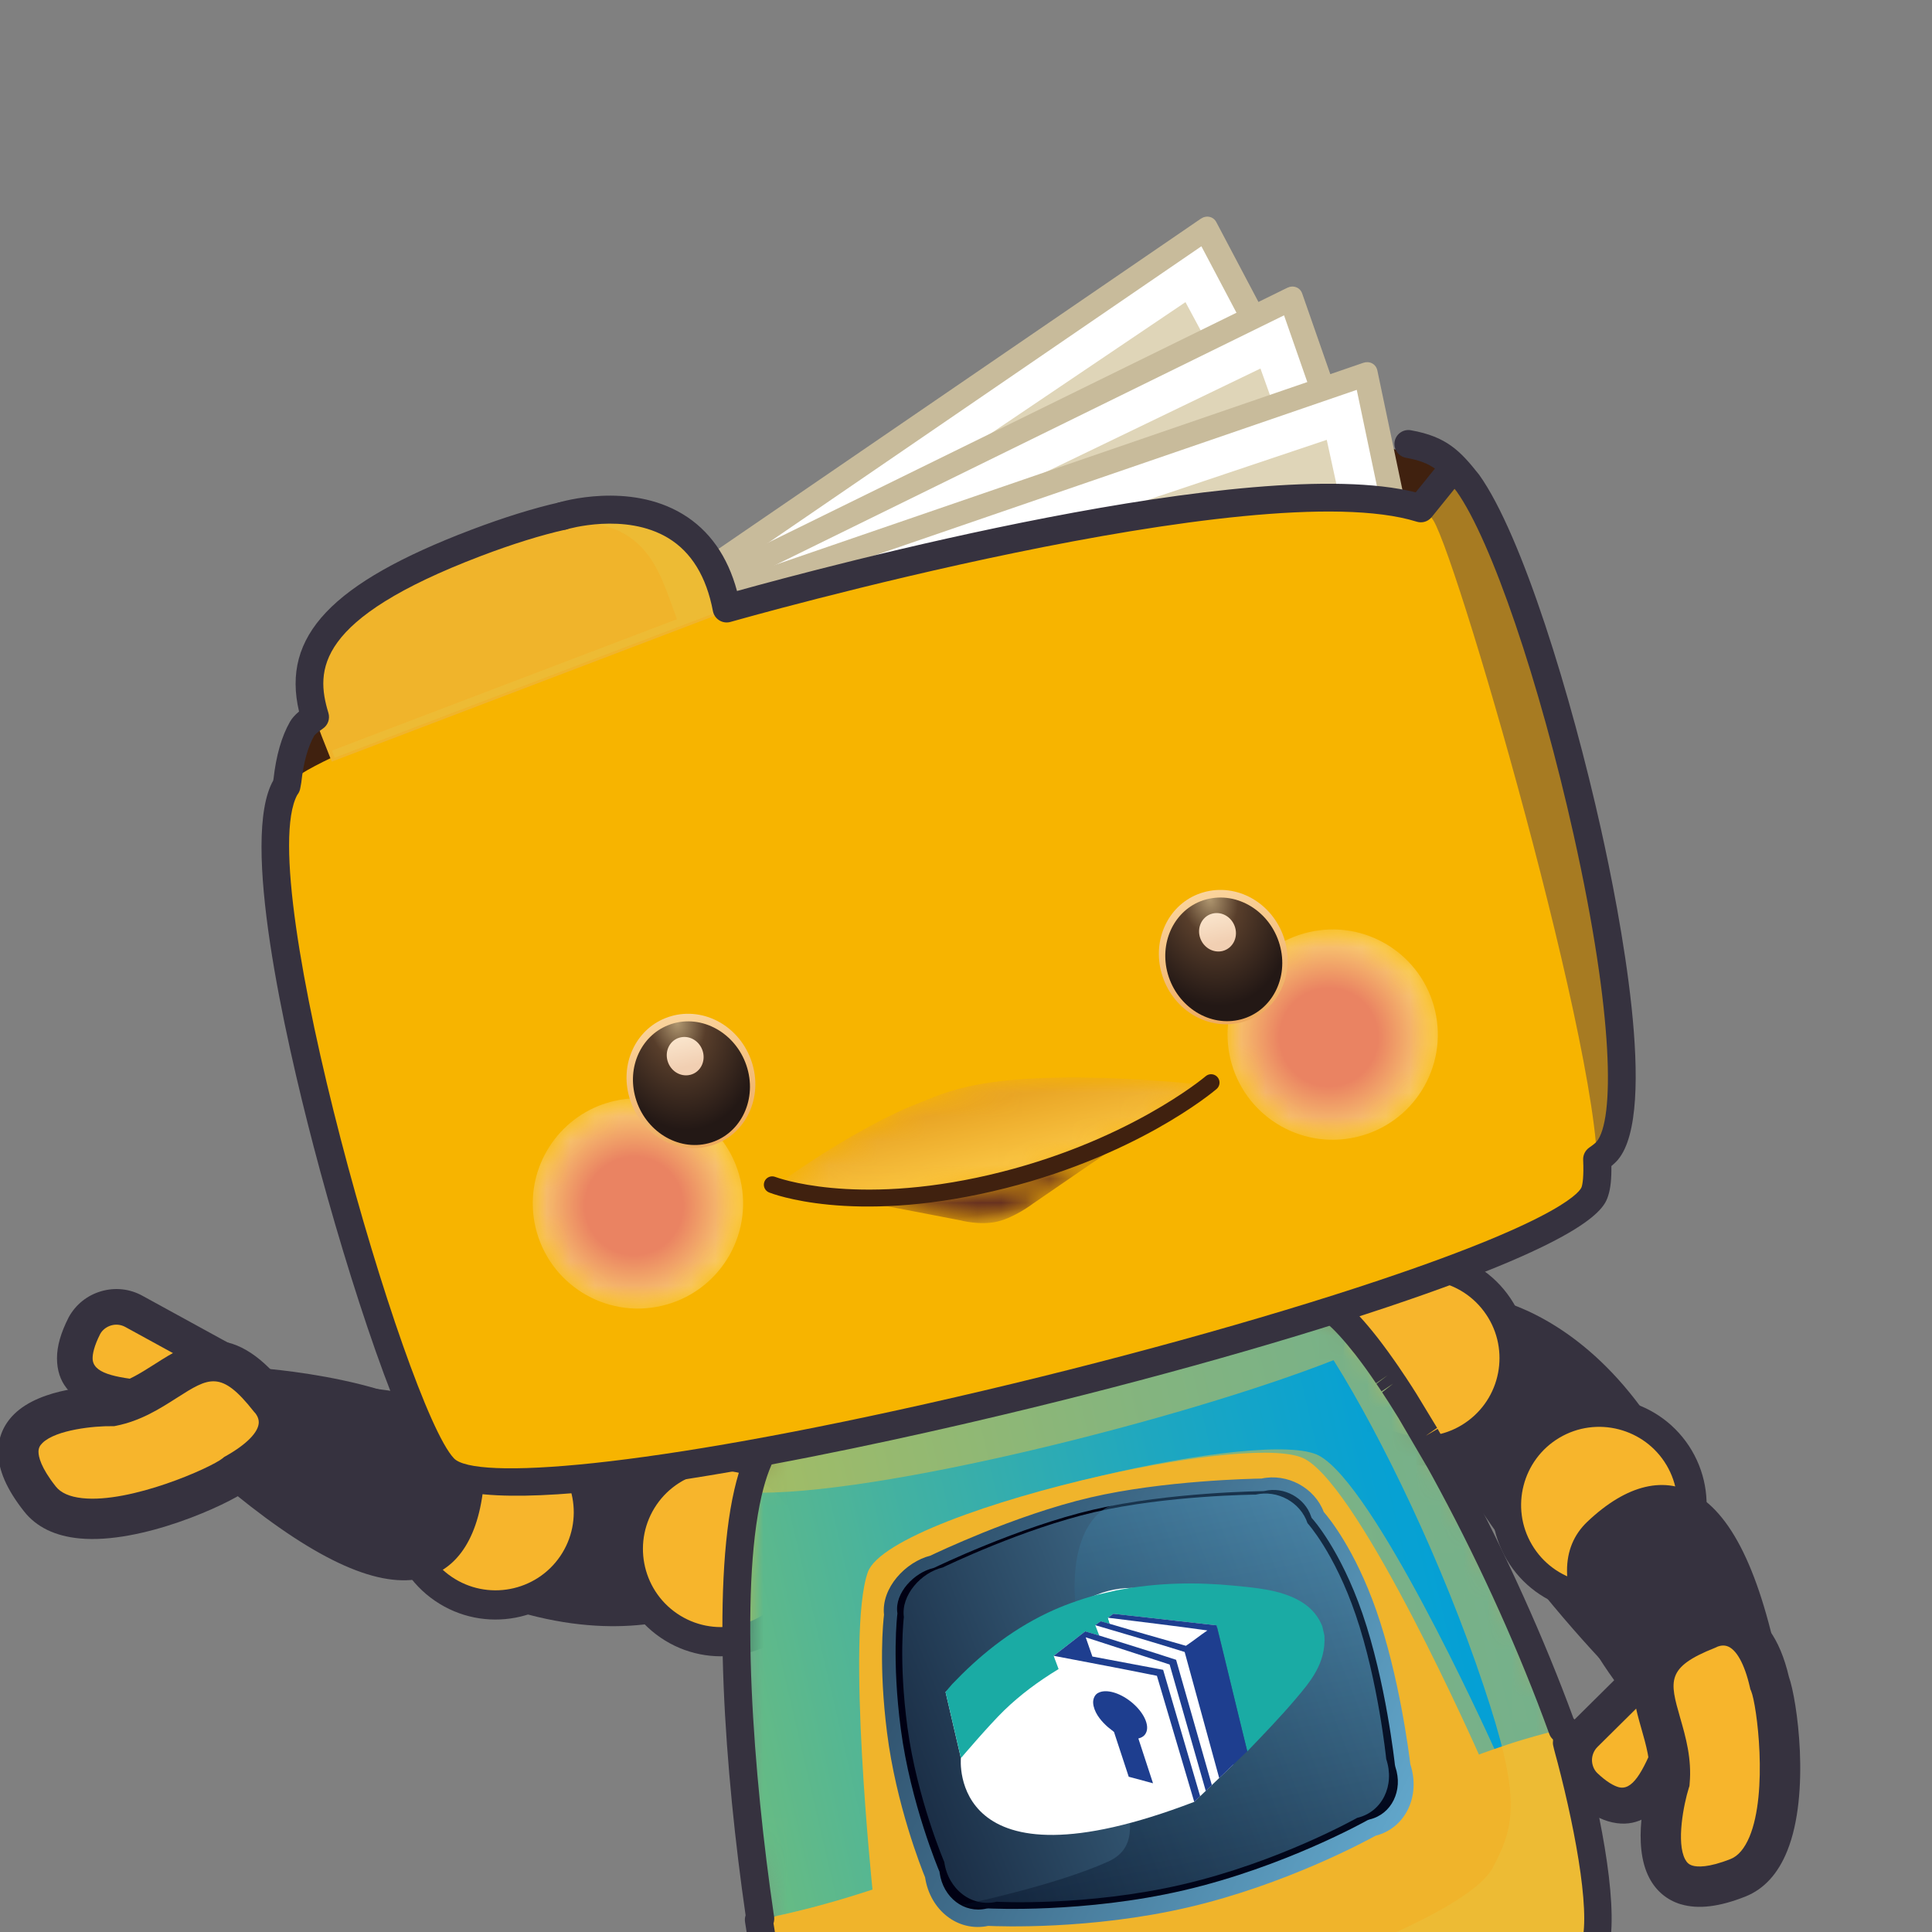 <?xml version="1.0" encoding="utf-8"?>
<!-- Generator: Adobe Illustrator 15.1.0, SVG Export Plug-In . SVG Version: 6.00 Build 0)  -->
<!DOCTYPE svg PUBLIC "-//W3C//DTD SVG 1.1//EN" "http://www.w3.org/Graphics/SVG/1.1/DTD/svg11.dtd">
<svg version="1.1" id="圖層_1" xmlns="http://www.w3.org/2000/svg" xmlns:xlink="http://www.w3.org/1999/xlink" x="0px" y="0px"
	 width="80px" height="80px" viewBox="0 0 80 80" enable-background="new 0 0 80 80" xml:space="preserve">
<rect x="0" y="0" width="80" height="80" fill="#808080" stroke="none"/>
<title>w_sublist_hobear_bg</title>
<g>
	<g>
		<path fill="#36323F" d="M29.914,65.598c0,0-6.898,4.836-18.418-5.656l2.279-2.017c0,0,10.374,0.772,17.463,5.115L29.914,65.598z"
			/>
		<path fill="#36323F" d="M13.566,57.303l0.253,0.021c0.429,0.031,10.603,0.83,17.734,5.202l0.481,0.293l-1.654,3.189l-0.119,0.085
			c-0.298,0.208-7.43,4.99-19.174-5.704l-0.497-0.453L13.566,57.303z M30.438,63.268c-6.246-3.609-14.883-4.568-16.457-4.718
			l-1.577,1.396c5.524,4.869,9.852,6.039,12.54,6.151c2.518,0.103,4.089-0.683,4.509-0.925L30.438,63.268z"/>
		<path fill="#F7B52C" d="M27.692,67.311c-1.75-1.196-2.202-3.588-1.006-5.341c1.197-1.75,3.588-2.201,5.341-1.005
			c1.752,1.196,2.201,3.587,1.004,5.34C31.835,68.056,29.443,68.506,27.692,67.311"/>
		<path fill="#36323F" d="M26.189,61.631c1.384-2.025,4.155-2.548,6.177-1.164c2.025,1.381,2.548,4.154,1.165,6.179
			c-1.383,2.025-4.154,2.548-6.178,1.164C25.327,66.427,24.806,63.654,26.189,61.631 M32.532,65.964
			c1.007-1.475,0.626-3.493-0.847-4.499c-1.474-1.009-3.493-0.628-4.5,0.847c-1.006,1.476-0.627,3.492,0.849,4.5
			C29.507,67.818,31.526,67.438,32.532,65.964"/>
		<path fill="#F7B52C" d="M18.354,65.788c-1.751-1.195-2.202-3.586-1.004-5.34c1.196-1.751,3.586-2.203,5.337-1.004
			c1.753,1.196,2.204,3.586,1.006,5.339C22.498,66.535,20.106,66.986,18.354,65.788"/>
		<path fill="#36323F" d="M16.85,60.108c1.384-2.025,4.155-2.547,6.179-1.165c2.025,1.383,2.547,4.156,1.164,6.182
			c-1.383,2.024-4.154,2.547-6.179,1.163C15.989,64.905,15.467,62.133,16.85,60.108 M23.195,64.442
			c1.007-1.475,0.626-3.493-0.847-4.5c-1.474-1.008-3.493-0.627-4.5,0.848c-1.005,1.475-0.626,3.493,0.848,4.499
			C20.171,66.296,22.188,65.915,23.195,64.442"/>
		<path fill="#36323F" d="M9.417,60.913l0.964-3.758c0,0,9.536,0.555,9.103,4.415C19.047,65.43,16.396,66.81,9.417,60.913"/>
		<path fill="#36323F" d="M10.413,56.625c0.278,0.017,6.837,0.425,8.937,2.915c0.525,0.622,0.749,1.325,0.662,2.09
			c-0.254,2.265-1.243,3.562-2.814,3.775c-1.905,0.26-4.562-1.078-8.124-4.085l-0.255-0.216l1.156-4.507L10.413,56.625z
			 M10.014,60.721c3.912,3.252,5.984,3.776,7.041,3.632c1.09-0.147,1.706-1.111,1.901-2.843c0.053-0.467-0.084-0.889-0.418-1.284
			c-1.388-1.649-5.717-2.335-7.752-2.51L10.014,60.721"/>
		<path fill="#F7B52C" d="M5.545,54.301c-0.731-0.401-1.65-0.134-2.053,0.6c-1.754,3.448,2.866,2.778,3.598,3.181l1.549,1.363
			c0.731,0.401,1.649,0.133,2.051-0.599c0.4-0.731,0.133-1.65-0.599-2.052L5.545,54.301z"/>
		<path fill="#36323F" d="M2.36,56.239c0-0.499,0.156-1.048,0.485-1.694c0.289-0.527,0.766-0.909,1.343-1.077
			c0.577-0.169,1.185-0.104,1.712,0.188l4.547,2.492c0.721,0.396,1.17,1.152,1.169,1.976c0,0.376-0.096,0.747-0.278,1.077
			c-0.596,1.087-1.966,1.487-3.055,0.892l-0.071-0.04l-1.505-1.325c-0.15-0.031-0.463-0.061-0.7-0.082
			C4.731,58.526,2.357,58.307,2.36,56.239 M9.055,58.828c0.363,0.159,0.794,0.016,0.989-0.337c0.201-0.367,0.055-0.853-0.308-1.051
			l-4.546-2.492c-0.182-0.1-0.391-0.123-0.589-0.065c-0.2,0.06-0.363,0.191-0.451,0.352c-0.26,0.511-0.315,0.83-0.315,1.008
			c0,0.601,0.845,0.797,2.307,0.932c0.579,0.055,0.998,0.094,1.302,0.26l0.071,0.039L9.055,58.828"/>
		<path fill="#F7B52C" d="M9.763,61.019C9.102,61.59,3.336,64.2,1.654,62.071c-3.139-3.974,2.991-3.852,2.991-3.852
			c2.683-0.538,3.824-3.722,6.516-0.294C11.161,57.926,12.665,59.386,9.763,61.019"/>
		<path fill="#36323F" d="M-0.076,60.111c0.001-0.594,0.231-1.132,0.666-1.558c1.126-1.103,3.408-1.171,3.971-1.17
			c0.682-0.154,1.279-0.537,1.858-0.905c1.382-0.882,3.098-1.977,5.375,0.9c0.16,0.175,0.593,0.723,0.592,1.515
			c-0.002,1.057-0.729,2.005-2.16,2.823c-0.813,0.594-4.374,2.229-6.93,1.987c-1.017-0.096-1.789-0.472-2.298-1.117
			C0.275,61.671-0.077,60.86-0.076,60.111L-0.076,60.111 M10.715,58.892c0-0.208-0.138-0.365-0.137-0.367v0.001l-0.074-0.085
			c-1.354-1.723-1.854-1.405-3.187-0.555C6.62,58.331,5.83,58.835,4.81,59.038l-0.09,0.018l-0.09-0.001
			c-0.694-0.013-2.309,0.142-2.871,0.695c-0.116,0.111-0.164,0.218-0.165,0.364c0,0.2,0.092,0.65,0.716,1.438
			c0.208,0.265,0.575,0.427,1.092,0.483c2.007,0.221,5.338-1.262,5.814-1.649l0.064-0.054l0.073-0.041
			C10.217,59.804,10.714,59.295,10.715,58.892"/>
	</g>
	<g>
		<path fill="#36323F" d="M60.875,54.204c0,0,8.405,0.54,10.829,15.934l-3.038,0.146c0,0-7.612-7.092-10.425-14.914L60.875,54.204z"
			/>
		<path fill="#36323F" d="M68.438,70.901l-0.186-0.177c-0.316-0.292-7.753-7.278-10.581-15.149l-0.191-0.528l3.284-1.457l0.147,0.01
			c0.363,0.022,8.918,0.756,11.391,16.444l0.104,0.666L68.438,70.901z M59.008,55.693c2.613,6.725,8.752,12.873,9.887,13.974
			l2.104-0.102c-1.266-7.254-3.91-10.874-5.938-12.642c-1.898-1.657-3.617-2.026-4.094-2.101L59.008,55.693z"/>
		<path fill="#F7B52C" d="M61.933,53.936c1.268,1.7,0.92,4.109-0.776,5.379c-1.7,1.271-4.108,0.922-5.38-0.777
			c-1.271-1.699-0.921-4.106,0.778-5.377C58.252,51.89,60.66,52.238,61.933,53.936"/>
		<path fill="#36323F" d="M61.517,59.798c-1.965,1.469-4.755,1.065-6.222-0.898c-1.469-1.963-1.067-4.755,0.897-6.223
			c1.963-1.469,4.755-1.066,6.222,0.898C63.885,55.539,63.48,58.331,61.517,59.798 M56.918,53.645
			c-1.431,1.067-1.724,3.102-0.656,4.53c1.069,1.431,3.104,1.725,4.531,0.655c1.431-1.07,1.724-3.103,0.652-4.532
			C60.38,52.869,58.346,52.575,56.918,53.645"/>
		<path fill="#F7B52C" d="M69.529,60.365c1.081,1.825,0.475,4.182-1.353,5.262c-1.826,1.078-4.184,0.475-5.26-1.354
			c-1.081-1.826-0.477-4.183,1.353-5.262C66.094,57.932,68.452,58.537,69.529,60.365"/>
		<path fill="#36323F" d="M68.484,66.146c-2.111,1.248-4.842,0.546-6.092-1.564c-1.245-2.112-0.543-4.844,1.567-6.091
			c2.111-1.247,4.842-0.546,6.092,1.566C71.297,62.168,70.595,64.899,68.484,66.146 M64.576,59.531
			c-1.537,0.908-2.05,2.899-1.14,4.435c0.907,1.537,2.896,2.05,4.432,1.143c1.539-0.911,2.049-2.899,1.142-4.437
			C68.101,59.136,66.11,58.624,64.576,59.531"/>
		<path fill="#36323F" d="M73.377,70.38l-3.155,2.256c0,0-6.948-6.556-4.133-9.233C68.904,60.727,71.822,61.376,73.377,70.38"/>
		<path fill="#36323F" d="M69.855,73.022c-0.202-0.191-4.963-4.722-4.968-7.979c-0.002-0.815,0.28-1.495,0.835-2.025
			c1.651-1.569,3.244-1.928,4.584-1.082c1.626,1.026,2.8,3.76,3.594,8.354l0.057,0.328l-3.783,2.706L69.855,73.022z M72.796,70.143
			c-0.904-5.007-2.157-6.739-3.057-7.31c-0.931-0.588-2.021-0.245-3.284,0.957c-0.341,0.322-0.506,0.733-0.505,1.251
			c0.001,2.154,2.876,5.465,4.322,6.906L72.796,70.143"/>
		<path fill="#F7B52C" d="M65.631,71.808c-0.594,0.588-0.596,1.545-0.008,2.138c2.805,2.665,3.478-1.954,4.073-2.543l1.748-1.096
			c0.594-0.585,0.598-1.542,0.01-2.137c-0.585-0.594-1.543-0.597-2.137-0.011L65.631,71.808z"/>
		<path fill="#36323F" d="M66.583,75.414c-0.478-0.145-0.96-0.449-1.487-0.949c-0.421-0.425-0.651-0.994-0.648-1.593
			c0.002-0.604,0.238-1.165,0.667-1.588l3.684-3.649c0.586-0.578,1.438-0.794,2.228-0.558c0.36,0.108,0.689,0.306,0.954,0.572
			c0.871,0.882,0.865,2.309-0.016,3.182l-0.061,0.059l-1.695,1.065c-0.076,0.134-0.192,0.427-0.28,0.646
			C69.449,73.792,68.565,76.005,66.583,75.414 M70.972,69.732c0.257-0.303,0.241-0.757-0.039-1.043
			c-0.298-0.298-0.803-0.296-1.097-0.005l-3.683,3.648c-0.148,0.146-0.229,0.339-0.233,0.545c0.001,0.207,0.082,0.402,0.21,0.532
			c0.414,0.396,0.706,0.537,0.877,0.589c0.575,0.172,1.002-0.583,1.551-1.947c0.217-0.539,0.372-0.929,0.618-1.173l0.06-0.057
			L70.972,69.732"/>
		<path fill="#F7B52C" d="M73.272,69.678c0.359,0.796,1.22,7.068-1.3,8.072c-4.704,1.877-2.84-3.965-2.84-3.965
			c0.25-2.724-2.479-4.725,1.572-6.328C70.705,67.457,72.534,66.431,73.272,69.678"/>
		<path fill="#36323F" d="M69.6,78.852c-0.567-0.171-1.019-0.545-1.302-1.083c-0.737-1.393-0.152-3.599,0.009-4.139
			c0.046-0.697-0.149-1.379-0.338-2.041c-0.449-1.573-1.015-3.531,2.396-4.895c0.211-0.104,0.858-0.364,1.619-0.135
			c1.012,0.302,1.714,1.27,2.091,2.875c0.338,0.945,0.894,4.825-0.069,7.207c-0.381,0.948-0.961,1.58-1.724,1.887
			c-1.083,0.431-1.962,0.538-2.68,0.323H69.6 M71.504,68.159c-0.198-0.061-0.389,0.028-0.391,0.028h0.002l-0.103,0.047
			c-2.037,0.806-1.875,1.375-1.44,2.895c0.23,0.797,0.487,1.698,0.392,2.732l-0.007,0.093l-0.028,0.085
			c-0.208,0.662-0.524,2.254-0.152,2.951c0.076,0.143,0.162,0.217,0.303,0.26c0.192,0.058,0.65,0.097,1.584-0.274
			c0.312-0.125,0.571-0.432,0.775-0.911c0.781-1.859,0.309-5.476,0.072-6.043l-0.033-0.076l-0.019-0.083
			C72.238,68.896,71.891,68.275,71.504,68.159"/>
	</g>
	<g>
		<defs>
			<path id="SVGID_1_" d="M32.059,59.444c-0.104,0.112-0.196,0.23-0.27,0.345c-0.333,0.5-0.589,1.181-0.781,2.014
				c-0.874,3.767-0.46,11.032,0.507,17.588c0.002,0.018,0.007,0.025,0.008,0.043c0.694,4.651,1.594,5.339,2.437,6.871
				c1.023,1.863,5.902,1.78,11.592,0.729c0.382-0.07,0.766-0.144,1.149-0.228c1.632-0.331,3.297-0.732,4.934-1.181
				c6.762-1.851,13.4-3.031,14.254-4.756l0.005-0.007c0.934-1.892-0.367-6.365-1.161-9.293l-0.007-0.017
				c-0.052-0.152-0.112-0.302-0.174-0.459c-2.286-6.164-5.668-12.44-7.935-15.358c-0.48-0.615-0.922-1.101-1.308-1.418
				c-0.26-0.216-0.612-0.387-1.035-0.513c-3.379-1.024-11.874,0.576-17.479,2.841C34.635,57.517,32.904,58.487,32.059,59.444"/>
		</defs>
		<clipPath id="SVGID_2_">
			<use xlink:href="#SVGID_1_"  overflow="visible"/>
		</clipPath>
		<defs>
			<filter id="Adobe_OpacityMaskFilter" filterUnits="userSpaceOnUse" x="22.107" y="47.8" width="47.382" height="46.27">
				<feColorMatrix  type="matrix" values="1 0 0 0 0  0 1 0 0 0  0 0 1 0 0  0 0 0 1 0"/>
			</filter>
		</defs>
		<mask maskUnits="userSpaceOnUse" x="22.107" y="47.8" width="47.382" height="46.27" id="SVGID_3_">
			<g filter="url(#Adobe_OpacityMaskFilter)">
				
					<linearGradient id="SVGID_4_" gradientUnits="userSpaceOnUse" x1="-578.472" y1="455.08" x2="-577.745" y2="455.08" gradientTransform="matrix(45.926 -10.684 -10.684 -45.926 31459.623 14794.092)">
					<stop  offset="0" style="stop-color:#FFFFFF"/>
					<stop  offset="0.005" style="stop-color:#FFFFFF"/>
					<stop  offset="1" style="stop-color:#F7F7F7"/>
				</linearGradient>
				<polygon clip-path="url(#SVGID_2_)" fill="url(#SVGID_4_)" points="22.107,56.808 60.82,47.8 69.489,85.063 30.775,94.069 				
					"/>
			</g>
		</mask>
		
			<linearGradient id="SVGID_5_" gradientUnits="userSpaceOnUse" x1="-578.472" y1="455.08" x2="-577.745" y2="455.08" gradientTransform="matrix(45.926 -10.684 -10.684 -45.926 31459.623 14794.092)">
			<stop  offset="0" style="stop-color:#69BC82"/>
			<stop  offset="0.005" style="stop-color:#69BC82"/>
			<stop  offset="0.284" style="stop-color:#42B1A2"/>
			<stop  offset="0.591" style="stop-color:#1EA7C0"/>
			<stop  offset="0.84" style="stop-color:#08A1D2"/>
			<stop  offset="1" style="stop-color:#009FD9"/>
		</linearGradient>
		<polygon clip-path="url(#SVGID_2_)" mask="url(#SVGID_3_)" fill="url(#SVGID_5_)" points="22.107,56.808 60.82,47.8 
			69.489,85.063 30.775,94.069 		"/>
	</g>
	<g opacity="0.5">
		<g>
			<defs>
				<polygon id="SVGID_6_" points="37.22,93.722 68.538,81.078 58.238,55.422 26.918,68.065 				"/>
			</defs>
			<clipPath id="SVGID_7_">
				<use xlink:href="#SVGID_6_"  overflow="visible"/>
			</clipPath>
			<path clip-path="url(#SVGID_7_)" fill="#EAC23D" d="M64.767,71.596c0.06,0.156,0.118,0.31,0.174,0.463l0.005,0.018
				c0.413,1.129-0.234-0.611,0.061,0.401c0.03,0.12,0.064,0.243,0.099,0.365c0.758,2.898,1.522,6.771,0.872,8.077
				c-0.856,1.736-7.528,2.923-14.318,4.781c-0.89,0.24-1.787,0.471-2.681,0.678c-0.507,0.125-1.012,0.235-1.517,0.339
				c-0.394,0.078-0.777,0.153-1.157,0.228C40.583,88,35.677,88.086,34.633,86.218c-0.852-1.531-1.765-2.217-2.489-6.873
				l-0.001-0.016c0.257-0.051,0.517-0.104,0.776-0.166c1.968-0.43,3.884-1.079,3.884-1.079s-1.176-10.596-0.279-13.127
				c0.457-1.271,4.786-2.838,9.09-3.852c3.928-0.933,7.914-1.427,9.014-0.825c2.273,1.246,6.789,11.119,7.253,12.14
				c0.024,0.052,0.035,0.075,0.035,0.075S63.149,72.009,64.767,71.596"/>
		</g>
	</g>
	<path fill="#F0B42B" d="M64.807,71.574l0.007,0.014c0.475,1.303-0.122-0.261,0.192,0.889c0.03,0.122,0.064,0.244,0.099,0.366
		c0.758,2.897,1.522,6.771,0.872,8.077c-0.856,1.735-7.528,2.924-14.318,4.781c-0.89,0.24-1.787,0.471-2.681,0.678
		c-0.761,0.19-1.52,0.359-2.275,0.516c-0.388,0.076-0.77,0.151-1.157,0.228c-5.713,1.051-10.617,1.139-11.641-0.734
		c-0.846-1.533-1.748-2.234-2.44-6.902c0.225-0.042,0.449-0.088,0.68-0.141c0.261-0.055,0.52-0.117,0.775-0.182
		c1.708-0.413,3.208-0.923,3.208-0.923s-1.103-10.61-0.191-13.146c0.482-1.329,5.193-2.979,9.679-3.988
		c3.728-0.843,7.385-1.263,8.428-0.688c2.366,1.311,7.196,12.235,7.196,12.235s0.233-0.093,0.643-0.233
		C62.529,72.191,63.606,71.848,64.807,71.574"/>
	<g opacity="0.5">
		<g>
			<defs>
				<polygon id="SVGID_8_" points="36.875,93.771 68.527,80.992 55.983,49.784 24.333,62.562 				"/>
			</defs>
			<clipPath id="SVGID_9_">
				<use xlink:href="#SVGID_8_"  overflow="visible"/>
			</clipPath>
			<path clip-path="url(#SVGID_9_)" fill="#EAC23D" d="M56.617,55.735c-0.482-0.615-0.924-1.1-1.308-1.417
				c-0.26-0.218-1.033-0.514-1.033-0.514s-16.169,5.063-22.217,5.639c-0.104,0.113-0.197,0.232-0.271,0.346
				c-0.331,0.498-0.588,1.18-0.781,2.015c5.23,0.186,18.064-3.067,24.213-5.482c2.02,3.217,4.531,8.436,6.214,13.486l0.005,0.014
				c1.521,4.544,1.337,5.725,0.365,7.529c-0.877,1.649-6.866,4.157-13.451,5.951c-1.59,0.436-3.21,0.823-4.795,1.149
				c-0.376,0.08-0.745,0.152-1.117,0.22c-3.586,0.667-6.838,0.945-8.942,0.572c0.152,0.429,0.306,0.786,0.461,1.062
				c1.022,1.864,5.901,1.779,11.592,0.729c0.382-0.07,0.764-0.144,1.149-0.227c1.632-0.332,3.297-0.733,4.932-1.182
				c6.764-1.852,13.402-3.031,14.256-4.756c0.943-1.886-0.784-8.026-1.156-9.3l-0.007-0.016
				C62.438,65.246,58.938,58.722,56.617,55.735"/>
		</g>
	</g>
	<path fill="#000013" d="M58.083,73.085c0.396,1.165-0.17,2.339-1.271,2.596c0,0-3.442,1.953-7.696,2.942
		c-4.255,0.99-8.213,0.758-8.213,0.758c-1.102,0.256-2.134-0.545-2.299-1.765c0,0-1.183-2.802-1.589-5.94
		c-0.38-2.949-0.131-4.836-0.131-4.836c-0.13-0.958,0.77-1.952,1.715-2.171c0,0,3.438-1.671,6.617-2.412
		c3.183-0.739,7.071-0.772,7.071-0.772c0.947-0.221,1.963,0.328,2.275,1.242c0,0,1.187,1.286,2.138,4.016
		C57.709,69.641,58.083,73.085,58.083,73.085"/>
	<g>
		<defs>
			<path id="SVGID_10_" d="M39.041,64.904c-0.897,0.208-1.741,1.15-1.614,2.057c0,0-0.226,1.785,0.148,4.566
				c0.399,2.95,1.525,5.574,1.525,5.574c0.163,1.138,1.135,1.886,2.169,1.646c0,0,3.717,0.209,7.704-0.718
				c3.988-0.927,7.225-2.756,7.225-2.756c1.032-0.24,1.569-1.338,1.203-2.431c0,0-0.328-3.234-1.262-5.967
				c-0.883-2.584-1.998-3.804-1.998-3.804c-0.29-0.868-1.247-1.39-2.145-1.182c0,0-3.682,0.028-6.693,0.729
				c-1.466,0.343-2.986,0.892-4.163,1.367C39.896,64.487,39.041,64.904,39.041,64.904"/>
		</defs>
		<clipPath id="SVGID_11_">
			<use xlink:href="#SVGID_10_"  overflow="visible"/>
		</clipPath>
		
			<linearGradient id="SVGID_12_" gradientUnits="userSpaceOnUse" x1="-591.948" y1="465.785" x2="-591.221" y2="465.785" gradientTransform="matrix(-54.464 21.927 21.927 54.464 -42384.785 -12326.772)">
			<stop  offset="0" style="stop-color:#76CAF2"/>
			<stop  offset="1" style="stop-color:#000013"/>
		</linearGradient>
		<polygon clip-path="url(#SVGID_11_)" fill="url(#SVGID_12_)" points="59.389,74.527 40.775,82.021 34.543,66.545 53.158,59.053 		
			"/>
	</g>
	<g opacity="0.4">
		<g>
			<defs>
				
					<rect id="SVGID_13_" x="37.252" y="62.415" transform="matrix(-0.927 0.374 -0.374 -0.927 117.74 118.369)" width="20.244" height="16.408"/>
			</defs>
			<clipPath id="SVGID_14_">
				<use xlink:href="#SVGID_13_"  overflow="visible"/>
			</clipPath>
			<g clip-path="url(#SVGID_14_)">
				<defs>
					<path id="SVGID_15_" d="M45.934,62.37c0,0-2.09,0.735-1.23,5.375c0.955,5.146,3.399,8.331,1.192,9.335
						c-2.227,1.011-6.1,1.806-6.1,1.806s2.883,0.56,8.569-0.472c5.716-1.035,8.34-3.074,8.34-3.074s2.028,0.774,0.686-4.684
						L56.54,66.28c0,0-1.677-4.196-2.732-4.517c-1.043-0.318-3.769-0.1-4.235-0.038C49.105,61.789,46.437,62.021,45.934,62.37"/>
				</defs>
				<clipPath id="SVGID_16_">
					<use xlink:href="#SVGID_15_"  overflow="visible"/>
				</clipPath>
				
					<linearGradient id="SVGID_17_" gradientUnits="userSpaceOnUse" x1="-579.407" y1="471.602" x2="-578.68" y2="471.602" gradientTransform="matrix(6.203 33.899 33.899 -6.203 -12348.408 22620.08)">
					<stop  offset="0" style="stop-color:#63C5F1"/>
					<stop  offset="1" style="stop-color:#000A20"/>
				</linearGradient>
				<polygon clip-path="url(#SVGID_16_)" fill="url(#SVGID_17_)" points="57.161,58.463 61.01,79.504 37.988,83.717 34.139,62.676 
									"/>
			</g>
		</g>
	</g>
	<g>
		<defs>
			<path id="SVGID_18_" d="M45.274,62.511c3.125-0.726,6.992-0.766,7.029-0.766l0.063-0.008c0.803-0.188,1.661,0.28,1.922,1.053
				l0.02,0.058l0.041,0.047c0.011,0.011,1.152,1.272,2.065,3.914c0.975,2.829,1.342,6.234,1.346,6.268l0.017,0.08
				c0.33,0.979-0.149,1.968-1.072,2.184l-0.076,0.028c-0.032,0.019-3.447,1.936-7.599,2.902c-4.146,0.964-8.064,0.752-8.104,0.752
				l-0.078,0.007c-0.926,0.215-1.797-0.458-1.94-1.484l-0.006-0.048l-0.02-0.043c-0.012-0.028-1.177-2.791-1.58-5.846
				c-0.379-2.87-0.148-4.74-0.146-4.758l0.005-0.037l-0.005-0.039c-0.113-0.822,0.707-1.661,1.485-1.843l0.062-0.023
				C38.737,64.893,42.152,63.238,45.274,62.511 M38.527,64.416c-1.021,0.255-2.044,1.33-1.922,2.449
				c-0.034,0.285-0.226,2.106,0.125,4.876c0.374,2.975,1.418,5.609,1.576,5.996c0.206,1.368,1.365,2.273,2.612,2.01
				c0.427,0.019,4.251,0.17,8.281-0.767c4.03-0.938,7.389-2.761,7.762-2.967c1.238-0.314,1.87-1.64,1.438-2.96
				c-0.049-0.399-0.455-3.646-1.414-6.379c-0.881-2.506-1.946-3.809-2.172-4.068c-0.379-1.008-1.514-1.612-2.575-1.382
				c-0.384,0.006-4.066,0.079-7.083,0.782c-1.57,0.364-3.213,0.959-4.474,1.468C39.527,63.942,38.692,64.336,38.527,64.416"/>
		</defs>
		<clipPath id="SVGID_19_">
			<use xlink:href="#SVGID_18_"  overflow="visible"/>
		</clipPath>
		
			<linearGradient id="SVGID_20_" gradientUnits="userSpaceOnUse" x1="-592.486" y1="459.963" x2="-591.759" y2="459.963" gradientTransform="matrix(-65.986 -32.74 -32.74 65.986 -23969.428 -49668.723)">
			<stop  offset="0" style="stop-color:#76CAF2"/>
			<stop  offset="1" style="stop-color:#000013"/>
		</linearGradient>
		<polygon clip-path="url(#SVGID_19_)" fill="url(#SVGID_20_)" points="53.24,89.767 27.961,77.225 40.638,51.677 65.917,64.22 		
			"/>
	</g>
	<path fill="#36323F" d="M48.259,87.148c-0.479,0.11-0.967,0.218-1.489,0.325l-1.158,0.229c-4.855,0.891-10.917,1.438-12.261-1.027
		c-0.141-0.255-0.285-0.487-0.437-0.733c-0.726-1.18-1.479-2.398-2.064-6.36c-0.015-0.097-0.004-0.188,0.024-0.273
		c-0.853-5.875-1.417-13.536-0.465-17.63c0.215-0.933,0.499-1.653,0.864-2.203c0.093-0.143,0.202-0.283,0.325-0.416
		c1.899-2.146,7.507-4.059,11.731-5.042c4.813-1.119,8.953-1.403,11.082-0.761c0.506,0.153,0.923,0.363,1.235,0.622
		c0.407,0.335,0.859,0.829,1.392,1.507c0.073,0.095,0.148,0.19,0.219,0.287c0.077,0.102,0.149,0.202,0.223,0.302
		c0.083,0.114,0.156,0.216,0.227,0.319c0.004,0.002,0.015,0.021,0.017,0.023c0.066,0.094,0.142,0.201,0.216,0.311
		c0,0,0.016,0.025,0.016,0.026c0.072,0.106,0.145,0.213,0.217,0.322l0.019,0.026c0.079,0.119,0.149,0.229,0.22,0.337l0.045,0.069
		c0.065,0.101,0.13,0.203,0.196,0.309l0.854,1.408l-0.479,0.333l0.501-0.292l0.612,1.072c0.073,0.131,0.147,0.265,0.221,0.398
		l0.032,0.058c0.081,0.152,0.167,0.306,0.25,0.462c0,0.002,0.002,0.005,0.004,0.006c1.716,3.194,3.313,6.734,4.507,9.993
		c0.06,0.055,0.11,0.122,0.146,0.201c0.005,0.01,0.014,0.033,0.018,0.044c0.152,0.418,0.224,0.615,0.229,0.755
		c0.085,0.248,0.105,0.359,0.06,0.49c0.005,0.016,0.01,0.03,0.013,0.048c0.88,3.354,1.502,7.151,0.831,8.494
		c-1.036,2.099-8.382,3.357-14.685,5.082c-0.978,0.265-1.861,0.488-2.702,0.685C48.8,87.02,48.53,87.085,48.259,87.148
		 M32.029,79.644c0.543,3.54,1.188,4.586,1.871,5.69c0.151,0.247,0.31,0.502,0.466,0.784c0.595,1.087,3.801,1.774,11.027,0.445
		l1.148-0.226c0.795-0.164,1.515-0.326,2.25-0.51c0.836-0.195,1.705-0.416,2.668-0.676c7.61-2.082,13.327-3.213,13.95-4.479
		c0.529-1.056-0.129-4.698-0.908-7.674c-0.034-0.118-0.07-0.248-0.102-0.378c-0.039-0.145-0.068-0.259-0.084-0.337
		c-0.008-0.031-0.01-0.06-0.013-0.09c-0.002-0.038,0.002-0.072,0.006-0.108c-0.001-0.018-0.001-0.036-0.002-0.056
		c-0.075-0.069-0.133-0.157-0.166-0.262l-0.002-0.006c-1.182-3.265-2.785-6.831-4.512-10.043c0-0.003-0.002-0.006-0.004-0.009
		c-0.083-0.154-0.165-0.308-0.248-0.458l-0.03-0.056c-0.073-0.132-0.146-0.265-0.217-0.393l-1.222-2.089l-0.237-0.38
		c-0.064-0.103-0.13-0.202-0.19-0.301l-0.044-0.066c-0.068-0.105-0.135-0.21-0.203-0.313l0.456-0.358l-0.481,0.319
		c-0.072-0.107-0.144-0.211-0.212-0.313l0.463-0.351l-0.479,0.328c-0.07-0.105-0.141-0.208-0.212-0.309
		c-0.078-0.111-0.146-0.209-0.214-0.303c-0.082-0.111-0.151-0.206-0.219-0.297c-0.072-0.098-0.14-0.187-0.208-0.274
		c-0.473-0.602-0.883-1.05-1.218-1.328c-0.194-0.159-0.475-0.296-0.834-0.405c-1.911-0.577-5.928-0.278-10.48,0.782
		c-5.262,1.222-9.738,3.107-11.135,4.688c-0.086,0.095-0.159,0.187-0.22,0.28c-0.285,0.428-0.52,1.041-0.702,1.826
		c-0.922,3.973-0.343,11.57,0.507,17.358c0.006,0.025,0.012,0.052,0.014,0.086C32.065,79.473,32.055,79.561,32.029,79.644"/>
	<path fill="#FFFFFF" d="M39.153,70.063l0.635,2.737c0,0-0.561,5.727,9.663,1.811l1.614-1.541l-0.688-5.769
		c0,0-2.297-2.349-4.987-1.258C42.696,67.138,39.153,70.063,39.153,70.063"/>
	<path fill="#1AABA4" d="M43.632,68.563c0.062,0.192,0.138,0.36,0.202,0.549c-0.852,0.517-1.597,1.075-2.254,1.711
		c-0.65,0.633-1.79,1.977-1.79,1.977l-0.559-2.4l-0.078-0.336c0,0,0.195-0.245,0.271-0.324c1.076-1.127,2.336-2.184,3.951-2.955
		c0.603-0.288,1.291-0.537,2.013-0.739c0.277-0.065,0.557-0.129,0.834-0.192c1.766-0.339,3.365-0.339,4.854-0.197
		c0.724,0.07,1.496,0.139,2.139,0.362c0.644,0.222,1.241,0.587,1.536,1.313l0.09,0.39c0.072,1.153-0.588,1.917-1.203,2.643
		c-0.628,0.74-1.324,1.461-1.99,2.154c-0.434-1.727-0.842-3.486-1.271-5.215c-1.285-0.149-4.275-0.479-4.275-0.479
		s-0.152,0.112-0.224,0.164l0.078,0.253c-0.132-0.029-0.255-0.069-0.38-0.107l-0.222,0.162l0.164,0.43l-0.583-0.173"/>
	<path fill="#FFFFFF" d="M49.995,67.513c-0.305,0.207-0.579,0.431-0.888,0.635c-1.051-0.302-2.106-0.597-3.151-0.908l-0.078-0.253
		C47.253,67.158,48.633,67.322,49.995,67.513"/>
	<path fill="#1E3E8F" d="M50.377,67.302c-1.285-0.149-4.275-0.479-4.275-0.479s-0.152,0.112-0.224,0.164
		c1.375,0.173,2.755,0.335,4.117,0.526c-0.305,0.207-0.581,0.431-0.888,0.636c-1.051-0.303-2.108-0.597-3.151-0.909l-0.38-0.107
		l-0.224,0.162c1.237,0.364,2.479,0.726,3.702,1.11c0.478,1.742,1.431,5.222,1.431,5.222l1.16-1.111L50.377,67.302z"/>
	<path fill="#1E3E8F" d="M45.519,67.724l-0.583-0.173l-1.304,1.013c1.424,0.272,2.854,0.539,4.273,0.827l1.546,5.221l0.245-0.234
		l-1.533-5.234l-2.93-0.551l-0.276-0.795l3.475,1.126l1.496,5.234l0.252-0.241L48.7,68.729
		C47.647,68.381,46.579,68.061,45.519,67.724"/>
	<path fill="#1E3E8F" d="M45.506,70.084c-0.086,0.033-0.146,0.094-0.186,0.171c-0.035,0.067-0.055,0.145-0.056,0.23
		c0.001,0.053,0.006,0.106,0.019,0.159c0.082,0.368,0.37,0.675,0.592,0.87c0.084,0.07,0.253,0.202,0.253,0.202l0.61,1.855
		l1.006,0.271l-0.607-1.856c0.156-0.038,0.256-0.114,0.309-0.219c0.177-0.318-0.09-0.886-0.624-1.309
		C46.347,70.083,45.811,69.942,45.506,70.084"/>
	<polygon fill="#FFFFFF" points="23.643,27.489 49.944,9.483 56.384,21.684 29.865,39.764 	"/>
	<path fill="#C8BB9B" d="M30.023,40.227c-0.098,0.049-0.202,0.063-0.302,0.041c-0.123-0.027-0.225-0.108-0.282-0.225L23.216,27.77
		c-0.118-0.235-0.031-0.548,0.2-0.705L49.718,9.06c0.111-0.077,0.242-0.106,0.364-0.08c0.121,0.024,0.223,0.105,0.283,0.218
		l6.439,12.198c0.124,0.235,0.038,0.554-0.195,0.714L30.09,40.188C30.069,40.203,30.047,40.218,30.023,40.227 M24.281,27.632
		l5.787,11.413l25.668-17.5l-5.989-11.347L24.281,27.632z"/>
	<polygon fill="#DFD5B8" points="24.229,29.279 49.088,12.511 54.951,23.412 29.888,40.253 	"/>
	<path fill="#A77B22" d="M60.907,20.563c-1.492-1.857-4.614-1.882-7.947-1.633c-0.187,0.01-0.373,0.026-0.563,0.042
		c-0.281,0.023-0.563,0.052-0.851,0.086c-0.206,0.02-0.409,0.047-0.616,0.072c-4.816,0.584-18.758,3.576-23.301,5.293
		c-0.18,0.064-0.364,0.135-0.543,0.205c-0.305,0.118-0.61,0.239-0.901,0.358c-0.172,0.073-0.345,0.15-0.514,0.223
		c-2.839,1.229-12.279,4.267-13.025,5.541c-2.463,4.23,2.168,18.073,5.314,24.56c-0.033-0.017-0.071-0.031-0.101-0.05
		c0.438,0.867,0.164,1.744,0.544,2.261c0.238,0.365,0.467,0.665,0.676,0.882c3.023,3.118,44.945-7.754,47.48-10.715
		C68.905,44.948,64.041,24.9,60.907,20.563"/>
	<path fill="#40210F" d="M57.72,18.596c1.663,0.457,3.068,0.587,1.264,2.283c-3.063,2.879-45.679,12.423-47.128,12.777
		c0,0-0.493-2.438,1.986-4.047s16.251-6.449,21.94-7.896C46.325,19.03,56.134,18.159,57.72,18.596"/>
	<polygon fill="#FFFFFF" points="25.07,26.312 53.465,12.376 58.046,25.51 29.427,39.489 	"/>
	<path fill="#C8BB9B" d="M29.516,39.977c-0.1,0.032-0.207,0.03-0.3-0.008c-0.117-0.045-0.206-0.142-0.246-0.267l-4.358-13.176
		c-0.083-0.251,0.049-0.55,0.297-0.671l28.394-13.938c0.122-0.059,0.254-0.067,0.368-0.023c0.117,0.043,0.208,0.137,0.25,0.26
		l4.581,13.134c0.088,0.254-0.042,0.558-0.296,0.679l-28.618,13.98C29.565,39.958,29.541,39.97,29.516,39.977 M25.679,26.552
		l4.05,12.253l27.702-13.531l-4.262-12.217L25.679,26.552z"/>
	<polygon fill="#DFD5B8" points="25.391,28.186 52.193,15.26 56.396,27.016 29.382,39.98 	"/>
	<polygon fill="#FFFFFF" points="26.787,25.725 56.556,15.5 59.428,29.187 29.435,39.425 	"/>
	<path fill="#C8BB9B" d="M29.483,39.919c-0.112,0.022-0.224,0.009-0.317-0.043c-0.11-0.063-0.185-0.169-0.21-0.299L26.309,25.88
		c-0.051-0.262,0.115-0.542,0.376-0.631l29.767-10.226c0.127-0.043,0.26-0.034,0.368,0.025c0.108,0.059,0.185,0.164,0.213,0.291
		l2.874,13.687c0.054,0.264-0.114,0.55-0.377,0.639L29.536,39.901C29.519,39.909,29.5,39.913,29.483,39.919 M27.356,26.043
		l2.462,12.738l29.034-9.909l-2.672-12.729L27.356,26.043z"/>
	<polygon fill="#DFD5B8" points="26.868,27.634 54.938,18.213 57.61,30.474 29.327,39.909 	"/>
	<path fill="#F7B400" d="M66.041,49.329c-1.193,3.738-44.626,14.648-47.666,11.46c-2.037-2.138-8.679-24.461-6.557-28.187
		c0.741-1.294,10.178-4.346,13.014-5.585c0.168-0.073,0.34-0.151,0.513-0.225c0.292-0.12,0.597-0.243,0.901-0.362
		c0.179-0.069,0.362-0.14,0.542-0.207c4.54-1.727,18.484-4.714,23.303-5.288c0.209-0.026,0.409-0.053,0.616-0.073
		c0.285-0.033,0.57-0.06,0.852-0.083c0.19-0.017,0.377-0.031,0.565-0.042c3.476-0.248,6.438-0.481,7.227,0.808
		C60.452,23.338,67.029,46.228,66.041,49.329"/>
	<path fill="#F0B42B" d="M19.696,22.486c-8.919,3.396-7.009,6.294-5.958,9.053l16.43-6.257
		C29.118,22.524,28.617,19.089,19.696,22.486"/>
	<g opacity="0.5">
		<g>
			<defs>
				
					<rect id="SVGID_21_" x="12.203" y="22.569" transform="matrix(-0.927 0.374 -0.374 -0.927 49.89 41.541)" width="17.416" height="6.093"/>
			</defs>
			<clipPath id="SVGID_22_">
				<use xlink:href="#SVGID_21_"  overflow="visible"/>
			</clipPath>
			<path clip-path="url(#SVGID_22_)" fill="#EAC23D" d="M30.09,25.195l-16.242,6.184c-0.038-0.096-0.074-0.195-0.12-0.292
				l14.306-5.448c-0.788-2.069-1.241-4.537-5.591-3.927C28.724,19.963,29.193,22.841,30.09,25.195"/>
		</g>
	</g>
	<g>
		<defs>
			<path id="SVGID_23_" d="M47.749,46.422c0.022-0.016,0.035-0.023,0.035-0.023L47.749,46.422z M39.781,50.534
				c0,0,0.792,0.216,1.51,0.051c0.728-0.171,1.476-0.741,1.476-0.741l4.982-3.422c-0.475,0.323-5.896,3.868-13.315,3.082
				L39.781,50.534z"/>
		</defs>
		<clipPath id="SVGID_24_">
			<use xlink:href="#SVGID_23_"  overflow="visible"/>
		</clipPath>
		<defs>
			<filter id="Adobe_OpacityMaskFilter_1_" filterUnits="userSpaceOnUse" x="33.96" y="44.307" width="14.884" height="8.742">
				<feColorMatrix  type="matrix" values="1 0 0 0 0  0 1 0 0 0  0 0 1 0 0  0 0 0 1 0"/>
			</filter>
		</defs>
		<mask maskUnits="userSpaceOnUse" x="33.96" y="44.307" width="14.884" height="8.742" id="SVGID_25_">
			<g filter="url(#Adobe_OpacityMaskFilter_1_)">
				
					<linearGradient id="SVGID_26_" gradientUnits="userSpaceOnUse" x1="-503.849" y1="597.404" x2="-503.122" y2="597.404" gradientTransform="matrix(0.439 2.815 2.815 -0.439 -1419.221 1730.441)">
					<stop  offset="0" style="stop-color:#FFFFFF"/>
					<stop  offset="0.156" style="stop-color:#FFFFFF"/>
					<stop  offset="1" style="stop-color:#000000"/>
				</linearGradient>
				<polygon clip-path="url(#SVGID_24_)" fill="url(#SVGID_26_)" points="47.816,44.307 48.844,50.889 34.986,53.049 33.96,46.467 
									"/>
			</g>
		</mask>
		
			<linearGradient id="SVGID_27_" gradientUnits="userSpaceOnUse" x1="-503.85" y1="597.404" x2="-503.122" y2="597.404" gradientTransform="matrix(0.439 2.815 2.815 -0.439 -1419.221 1730.441)">
			<stop  offset="0" style="stop-color:#683220"/>
			<stop  offset="0.156" style="stop-color:#683220"/>
			<stop  offset="1" style="stop-color:#FBD372"/>
		</linearGradient>
		<polygon clip-path="url(#SVGID_24_)" mask="url(#SVGID_25_)" fill="url(#SVGID_27_)" points="47.816,44.307 48.844,50.889 
			34.986,53.049 33.96,46.467 		"/>
	</g>
	<g>
		<defs>
			<path id="SVGID_28_" d="M50.943,43.827c0.546,2.343,2.886,3.8,5.226,3.254c2.345-0.543,3.799-2.884,3.255-5.226
				c-0.544-2.341-2.884-3.8-5.226-3.256c-0.226,0.053-0.442,0.121-0.65,0.205C51.593,39.595,50.451,41.711,50.943,43.827"/>
		</defs>
		<clipPath id="SVGID_29_">
			<use xlink:href="#SVGID_28_"  overflow="visible"/>
		</clipPath>
		<defs>
			<filter id="Adobe_OpacityMaskFilter_2_" filterUnits="userSpaceOnUse" x="48.893" y="36.738" width="12.701" height="12.503">
				<feColorMatrix  type="matrix" values="1 0 0 0 0  0 1 0 0 0  0 0 1 0 0  0 0 0 1 0"/>
			</filter>
		</defs>
		<mask maskUnits="userSpaceOnUse" x="48.893" y="36.738" width="12.701" height="12.503" id="SVGID_30_">
			<g filter="url(#Adobe_OpacityMaskFilter_2_)">
				
					<radialGradient id="SVGID_31_" cx="-525.329" cy="416.228" r="0.728" gradientTransform="matrix(5.832 -1.357 -1.357 -5.832 3683.588 1757.526)" gradientUnits="userSpaceOnUse">
					<stop  offset="0" style="stop-color:#FFFFFF"/>
					<stop  offset="0.156" style="stop-color:#FFFFFF"/>
					<stop  offset="0.464" style="stop-color:#808080"/>
					<stop  offset="1" style="stop-color:#000000"/>
				</radialGradient>
				<polygon clip-path="url(#SVGID_29_)" fill="url(#SVGID_31_)" points="48.893,39.146 59.244,36.738 61.594,46.832 51.242,49.241 
									"/>
			</g>
		</mask>
		
			<radialGradient id="SVGID_32_" cx="-525.329" cy="416.228" r="0.728" gradientTransform="matrix(5.832 -1.357 -1.357 -5.832 3683.588 1757.526)" gradientUnits="userSpaceOnUse">
			<stop  offset="0" style="stop-color:#EA8362"/>
			<stop  offset="0.156" style="stop-color:#EA8362"/>
			<stop  offset="0.464" style="stop-color:#EA8362"/>
			<stop  offset="1" style="stop-color:#FBD372"/>
		</radialGradient>
		<polygon clip-path="url(#SVGID_29_)" mask="url(#SVGID_30_)" fill="url(#SVGID_32_)" points="48.893,39.146 59.244,36.738 
			61.594,46.832 51.242,49.241 		"/>
	</g>
	<g>
		<defs>
			<path id="SVGID_33_" d="M22.174,50.818c0.546,2.341,2.885,3.799,5.228,3.253c2.342-0.544,3.799-2.885,3.255-5.226
				c-0.547-2.343-2.885-3.801-5.228-3.255c-0.225,0.052-0.441,0.121-0.649,0.204C22.826,46.585,21.681,48.701,22.174,50.818"/>
		</defs>
		<clipPath id="SVGID_34_">
			<use xlink:href="#SVGID_33_"  overflow="visible"/>
		</clipPath>
		<defs>
			<filter id="Adobe_OpacityMaskFilter_3_" filterUnits="userSpaceOnUse" x="20.125" y="43.728" width="12.699" height="12.503">
				<feColorMatrix  type="matrix" values="1 0 0 0 0  0 1 0 0 0  0 0 1 0 0  0 0 0 1 0"/>
			</filter>
		</defs>
		<mask maskUnits="userSpaceOnUse" x="20.125" y="43.728" width="12.699" height="12.503" id="SVGID_35_">
			<g filter="url(#Adobe_OpacityMaskFilter_3_)">
				
					<radialGradient id="SVGID_36_" cx="-523.474" cy="416.246" r="0.727" gradientTransform="matrix(5.832 -1.357 -1.357 -5.832 3644.021 1767.135)" gradientUnits="userSpaceOnUse">
					<stop  offset="0" style="stop-color:#FFFFFF"/>
					<stop  offset="0.156" style="stop-color:#FFFFFF"/>
					<stop  offset="0.464" style="stop-color:#808080"/>
					<stop  offset="1" style="stop-color:#000000"/>
				</radialGradient>
				<polygon clip-path="url(#SVGID_34_)" fill="url(#SVGID_36_)" points="20.125,46.136 30.477,43.728 32.825,53.822 22.474,56.23 
									"/>
			</g>
		</mask>
		
			<radialGradient id="SVGID_37_" cx="-523.474" cy="416.246" r="0.727" gradientTransform="matrix(5.832 -1.357 -1.357 -5.832 3644.021 1767.135)" gradientUnits="userSpaceOnUse">
			<stop  offset="0" style="stop-color:#EA8362"/>
			<stop  offset="0.156" style="stop-color:#EA8362"/>
			<stop  offset="0.464" style="stop-color:#EA8362"/>
			<stop  offset="1" style="stop-color:#FBD372"/>
		</radialGradient>
		<polygon clip-path="url(#SVGID_34_)" mask="url(#SVGID_35_)" fill="url(#SVGID_37_)" points="20.125,46.136 30.477,43.728 
			32.825,53.822 22.474,56.23 		"/>
	</g>
	<g>
		<defs>
			<path id="SVGID_38_" d="M26.057,45.432c0.421,1.472,1.85,2.368,3.254,2.042l0.07-0.018c1.408-0.37,2.208-1.881,1.782-3.367
				c-0.42-1.474-1.85-2.37-3.253-2.044l-0.071,0.019c-0.103,0.027-0.203,0.06-0.3,0.1C26.32,42.654,25.664,44.053,26.057,45.432"/>
		</defs>
		<clipPath id="SVGID_39_">
			<use xlink:href="#SVGID_38_"  overflow="visible"/>
		</clipPath>
		
			<linearGradient id="SVGID_40_" gradientUnits="userSpaceOnUse" x1="-618.554" y1="415.002" x2="-617.827" y2="415.002" gradientTransform="matrix(-1.876 -8.063 -8.063 1.876 2215.297 -5718.361)">
			<stop  offset="0" style="stop-color:#EDA95B"/>
			<stop  offset="1" style="stop-color:#FBD6A0"/>
		</linearGradient>
		<polygon clip-path="url(#SVGID_39_)" fill="url(#SVGID_40_)" points="26.274,48.76 24.786,42.357 31.007,40.912 32.497,47.312 		
			"/>
	</g>
	<g>
		<defs>
			<path id="SVGID_41_" d="M26.316,45.461c0.392,1.372,1.747,2.214,3.026,1.878s1.998-1.723,1.605-3.095
				c-0.392-1.375-1.747-2.214-3.025-1.878c-0.092,0.024-0.183,0.054-0.269,0.091C26.543,42.903,25.952,44.188,26.316,45.461"/>
		</defs>
		<clipPath id="SVGID_42_">
			<use xlink:href="#SVGID_41_"  overflow="visible"/>
		</clipPath>
		
			<radialGradient id="SVGID_43_" cx="-541.852" cy="541.926" r="0.727" gradientTransform="matrix(1.356 5.972 4.498 -1.122 -1674.783 3886.352)" gradientUnits="userSpaceOnUse">
			<stop  offset="0" style="stop-color:#AF966F"/>
			<stop  offset="0.344" style="stop-color:#583E2B"/>
			<stop  offset="1" style="stop-color:#231815"/>
		</radialGradient>
		<polygon clip-path="url(#SVGID_42_)" fill="url(#SVGID_43_)" points="30.831,41.299 32.154,47.131 26.489,48.545 25.166,42.713 		
			"/>
	</g>
	<g>
		<defs>
			<path id="SVGID_44_" d="M27.641,43.926c0.121,0.42,0.529,0.677,0.932,0.582l0.019-0.004c0.404-0.106,0.632-0.539,0.511-0.964
				c-0.121-0.421-0.53-0.676-0.93-0.583l-0.021,0.005c-0.028,0.007-0.058,0.016-0.086,0.028
				C27.716,43.131,27.529,43.53,27.641,43.926"/>
		</defs>
		<clipPath id="SVGID_45_">
			<use xlink:href="#SVGID_44_"  overflow="visible"/>
		</clipPath>
		
			<linearGradient id="SVGID_46_" gradientUnits="userSpaceOnUse" x1="-699.34" y1="301.493" x2="-698.613" y2="301.493" gradientTransform="matrix(-0.536 -2.305 -2.305 0.536 348.591 -1729.407)">
			<stop  offset="0" style="stop-color:#F1CFB2"/>
			<stop  offset="1" style="stop-color:#FDEDD6"/>
		</linearGradient>
		<polygon clip-path="url(#SVGID_45_)" fill="url(#SVGID_46_)" points="27.704,44.875 27.279,43.046 29.056,42.632 29.482,44.463 		
			"/>
	</g>
	<g opacity="0.4">
		<g>
			<defs>
				
					<rect id="SVGID_47_" x="31.83" y="44.63" transform="matrix(-0.927 0.374 -0.374 -0.927 96.691 75.139)" width="18.436" height="4.661"/>
			</defs>
			<clipPath id="SVGID_48_">
				<use xlink:href="#SVGID_47_"  overflow="visible"/>
			</clipPath>
			<g clip-path="url(#SVGID_48_)">
				<defs>
					<path id="SVGID_49_" d="M50.181,44.959c0,0-3.273,2.801-9.108,4.158c-5.837,1.358-9.065,0.069-9.065,0.069
						s4.396-3.338,8.027-4.182C43.666,44.158,50.181,44.959,50.181,44.959"/>
				</defs>
				<clipPath id="SVGID_50_">
					<use xlink:href="#SVGID_49_"  overflow="visible"/>
				</clipPath>
				<defs>
					<filter id="Adobe_OpacityMaskFilter_4_" filterUnits="userSpaceOnUse" x="30.82" y="40.741" width="20.52" height="12.591">
						<feColorMatrix  type="matrix" values="1 0 0 0 0  0 1 0 0 0  0 0 1 0 0  0 0 0 1 0"/>
					</filter>
				</defs>
				<mask maskUnits="userSpaceOnUse" x="30.82" y="40.741" width="20.52" height="12.591" id="SVGID_51_">
					<g filter="url(#Adobe_OpacityMaskFilter_4_)">
						
							<linearGradient id="SVGID_52_" gradientUnits="userSpaceOnUse" x1="-510.794" y1="566.823" x2="-510.067" y2="566.823" gradientTransform="matrix(0.793 3.408 3.408 -0.793 -1486.139 2236.008)">
							<stop  offset="0" style="stop-color:#FFFFFF"/>
							<stop  offset="1" style="stop-color:#000000"/>
						</linearGradient>
						<polygon clip-path="url(#SVGID_50_)" fill="url(#SVGID_52_)" points="49.417,40.741 51.34,49.004 32.742,53.332 30.82,45.068 
													"/>
					</g>
				</mask>
				
					<linearGradient id="SVGID_53_" gradientUnits="userSpaceOnUse" x1="-510.796" y1="566.822" x2="-510.069" y2="566.822" gradientTransform="matrix(0.793 3.408 3.408 -0.793 -1486.135 2236.012)">
					<stop  offset="0" style="stop-color:#D5905D"/>
					<stop  offset="1" style="stop-color:#FBD6A0"/>
				</linearGradient>
				<polygon clip-path="url(#SVGID_50_)" mask="url(#SVGID_51_)" fill="url(#SVGID_53_)" points="49.417,40.741 51.34,49.004 
					32.742,53.332 30.82,45.068 				"/>
			</g>
		</g>
	</g>
	<path fill="#40210F" d="M41.119,49.326c-5.874,1.367-9.135,0.106-9.272,0.052c-0.177-0.071-0.264-0.272-0.193-0.45
		c0.071-0.179,0.273-0.265,0.452-0.193c0.032,0.01,3.214,1.228,8.855-0.084c5.69-1.324,8.932-4.059,8.962-4.086
		c0.146-0.126,0.366-0.108,0.491,0.037s0.109,0.366-0.039,0.492C50.239,45.209,46.971,47.965,41.119,49.326"/>
	<g>
		<defs>
			<path id="SVGID_54_" d="M48.1,40.304c0.42,1.472,1.85,2.369,3.254,2.042l0.071-0.018c1.407-0.37,2.206-1.881,1.781-3.368
				c-0.419-1.474-1.849-2.37-3.254-2.043l-0.069,0.018c-0.104,0.026-0.205,0.06-0.299,0.099
				C48.364,37.524,47.706,38.924,48.1,40.304"/>
		</defs>
		<clipPath id="SVGID_55_">
			<use xlink:href="#SVGID_54_"  overflow="visible"/>
		</clipPath>
		
			<linearGradient id="SVGID_56_" gradientUnits="userSpaceOnUse" x1="-618.554" y1="416.029" x2="-617.827" y2="416.029" gradientTransform="matrix(-1.876 -8.063 -8.063 1.876 2245.617 -5725.408)">
			<stop  offset="0" style="stop-color:#EDA95B"/>
			<stop  offset="1" style="stop-color:#FBD6A0"/>
		</linearGradient>
		<polygon clip-path="url(#SVGID_55_)" fill="url(#SVGID_56_)" points="48.317,43.631 46.829,37.23 53.051,35.783 54.539,42.185 		
			"/>
	</g>
	<g>
		<defs>
			<path id="SVGID_57_" d="M48.358,40.333c0.394,1.372,1.748,2.215,3.026,1.878c1.28-0.336,1.998-1.723,1.605-3.095
				c-0.392-1.375-1.746-2.213-3.026-1.877c-0.093,0.023-0.183,0.053-0.269,0.087C48.587,37.775,47.996,39.06,48.358,40.333"/>
		</defs>
		<clipPath id="SVGID_58_">
			<use xlink:href="#SVGID_57_"  overflow="visible"/>
		</clipPath>
		
			<radialGradient id="SVGID_59_" cx="-541.875" cy="540.094" r="0.728" gradientTransform="matrix(1.356 5.972 4.498 -1.122 -1644.466 3879.301)" gradientUnits="userSpaceOnUse">
			<stop  offset="0" style="stop-color:#AF966F"/>
			<stop  offset="0.344" style="stop-color:#583E2B"/>
			<stop  offset="1" style="stop-color:#231815"/>
		</radialGradient>
		<polygon clip-path="url(#SVGID_58_)" fill="url(#SVGID_59_)" points="52.875,36.171 54.197,42.002 48.533,43.414 47.208,37.584 		
			"/>
	</g>
	<g>
		<defs>
			<path id="SVGID_60_" d="M49.683,38.796c0.122,0.421,0.53,0.677,0.933,0.585l0.02-0.006c0.403-0.107,0.632-0.54,0.509-0.965
				c-0.12-0.419-0.528-0.677-0.931-0.583l-0.018,0.005c-0.029,0.008-0.06,0.019-0.088,0.028
				C49.76,38.003,49.571,38.402,49.683,38.796"/>
		</defs>
		<clipPath id="SVGID_61_">
			<use xlink:href="#SVGID_60_"  overflow="visible"/>
		</clipPath>
		
			<linearGradient id="SVGID_62_" gradientUnits="userSpaceOnUse" x1="-699.337" y1="305.08" x2="-698.61" y2="305.08" gradientTransform="matrix(-0.536 -2.305 -2.305 0.536 378.907 -1736.454)">
			<stop  offset="0" style="stop-color:#F1CFB2"/>
			<stop  offset="1" style="stop-color:#FDEDD6"/>
		</linearGradient>
		<polygon clip-path="url(#SVGID_61_)" fill="url(#SVGID_62_)" points="49.746,39.747 49.322,37.917 51.1,37.505 51.525,39.334 		
			"/>
	</g>
	<path fill="#36323F" d="M40.328,58.867l-0.485,0.113c-7.346,1.692-19.96,4.229-21.886,2.209c-1.241-1.303-3.492-8.058-4.98-13.752
		c-1.206-4.614-3.025-12.71-1.665-15.115c0.004-0.023,0.009-0.046,0.014-0.071c0.108-0.966,0.337-1.763,0.682-2.366
		c0.081-0.14,0.201-0.278,0.375-0.423c-0.739-3.128,1.362-5.328,7.11-7.517c1.371-0.521,2.61-0.905,3.682-1.146
		c0.312-0.069,0.621,0.128,0.69,0.44c0.069,0.311-0.124,0.618-0.435,0.689c-0.002,0-0.004,0.001-0.006,0.001
		c-1.015,0.228-2.202,0.596-3.521,1.098c-6.847,2.607-6.845,4.72-6.304,6.495c0.073,0.244-0.021,0.51-0.233,0.65
		c-0.288,0.192-0.351,0.286-0.353,0.288c-0.266,0.467-0.448,1.123-0.537,1.943c-0.003,0.018-0.005,0.036-0.009,0.052
		c-0.011,0.06-0.024,0.12-0.032,0.177c-0.015,0.091-0.05,0.178-0.104,0.254c-0.007,0.008-0.015,0.02-0.022,0.029
		c-1.865,3.445,4.496,25.381,6.488,27.472c0.846,0.889,7.714,0.474,20.788-2.538c6.292-1.449,12.676-3.21,17.516-4.833
		c7.79-2.609,8.352-3.744,8.391-3.865c0.038-0.116,0.094-0.422,0.063-1.128c-0.009-0.2,0.09-0.392,0.255-0.506
		c0.201-0.137,0.277-0.215,0.301-0.242c0.738-0.881,0.735-5.154-0.95-12.707c-1.416-6.347-3.405-12.188-4.845-14.219
		c-0.652-0.823-0.992-1.197-2.097-1.393c-0.315-0.057-0.523-0.357-0.47-0.672c0.057-0.315,0.357-0.525,0.672-0.468
		c1.485,0.263,2.051,0.864,2.814,1.826c0.007,0.008,0.013,0.016,0.018,0.023c1.779,2.5,3.813,9.161,5.037,14.652
		c0.771,3.455,2.383,11.706,0.706,13.704c-0.071,0.085-0.162,0.171-0.272,0.263c0.008,0.528-0.035,0.928-0.13,1.219
		c-0.149,0.477-0.553,1.74-9.124,4.613C52.718,55.709,46.497,57.434,40.328,58.867"/>
	<path fill="#36323F" d="M58.964,21.613c-0.099,0.022-0.204,0.02-0.303-0.012c-6.611-2.053-28.194,4.089-28.412,4.151
		c-0.159,0.046-0.325,0.021-0.464-0.064c-0.138-0.085-0.234-0.225-0.265-0.386c-0.27-1.424-0.89-2.44-1.849-3.021
		c-1.785-1.081-4.18-0.369-4.204-0.362c-0.309,0.088-0.631-0.079-0.724-0.385s0.081-0.63,0.385-0.724
		c0.119-0.036,2.92-0.867,5.143,0.479c1.102,0.667,1.856,1.736,2.247,3.183c3.548-0.986,21.394-5.77,28.103-4.085l1.095-1.354
		c0.202-0.249,0.566-0.288,0.815-0.086c0.249,0.201,0.287,0.565,0.086,0.815l-1.335,1.652
		C59.198,21.516,59.087,21.584,58.964,21.613"/>
</g>
</svg>
